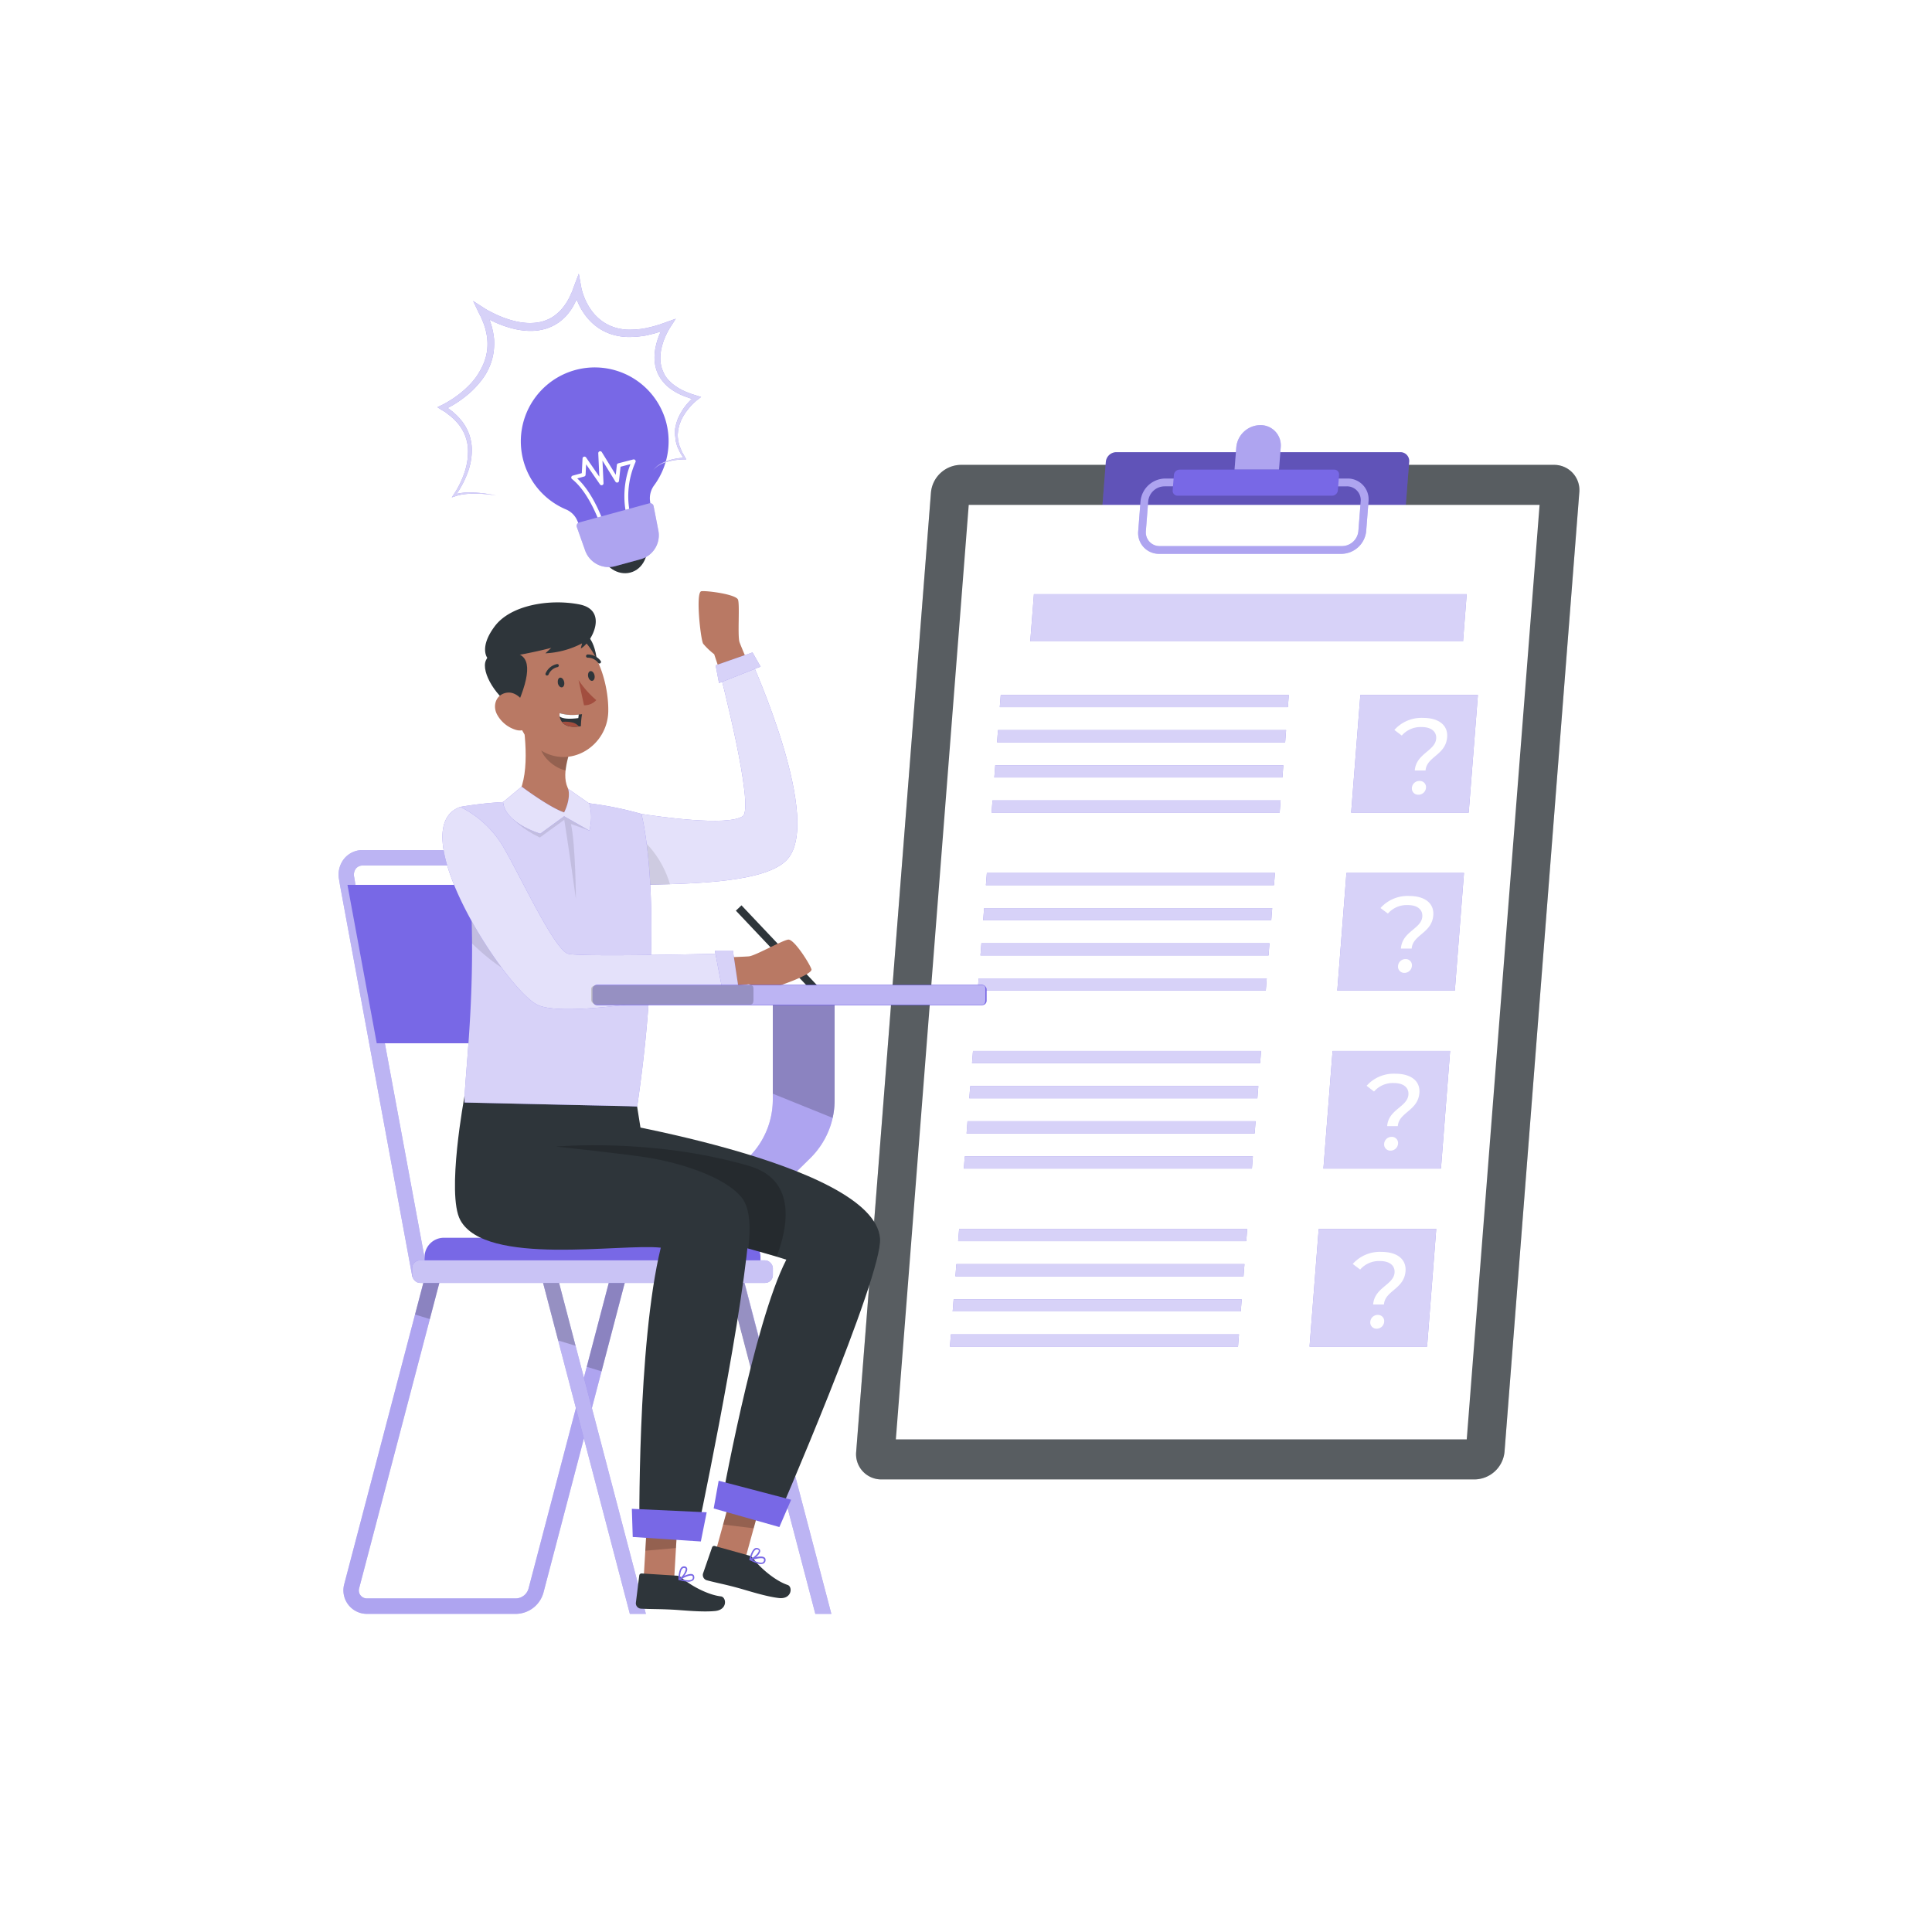 <svg class="animated" id="freepik_stories-exams" xmlns="http://www.w3.org/2000/svg" viewBox="0 0 500 500" version="1.1" xmlns:xlink="http://www.w3.org/1999/xlink" xmlns:svgjs="http://svgjs.com/svgjs"><style>svg#freepik_stories-exams:not(.animated) .animable {opacity: 0;}svg#freepik_stories-exams.animated #freepik--background-complete--inject-31 {animation: 1s 1 forwards cubic-bezier(.36,-0.01,.5,1.38) slideUp;animation-delay: 0s;}svg#freepik_stories-exams.animated #freepik--Shadow--inject-31 {animation: 1s 1 forwards cubic-bezier(.36,-0.01,.5,1.38) slideUp;animation-delay: 0s;}svg#freepik_stories-exams.animated #freepik--exams-sheet--inject-31 {animation: 1s 1 forwards cubic-bezier(.36,-0.01,.5,1.38) lightSpeedLeft,1.5s Infinite  linear floating;animation-delay: 0s,1s;}svg#freepik_stories-exams.animated #freepik--Chair--inject-31 {animation: 1s 1 forwards cubic-bezier(.36,-0.01,.5,1.38) zoomIn,1.5s Infinite  linear floating;animation-delay: 0s,1s;}svg#freepik_stories-exams.animated #freepik--Character--inject-31 {animation: 1s 1 forwards cubic-bezier(.36,-0.01,.5,1.38) lightSpeedLeft,1.5s Infinite  linear floating;animation-delay: 0s,1s;}svg#freepik_stories-exams.animated #freepik--Lightbulb--inject-31 {animation: 1s 1 forwards cubic-bezier(.36,-0.01,.5,1.38) zoomOut,1.5s Infinite  linear floating;animation-delay: 0s,1s;}            @keyframes slideUp {                0% {                    opacity: 0;                    transform: translateY(30px);                }                100% {                    opacity: 1;                    transform: inherit;                }            }                    @keyframes lightSpeedLeft {              from {                transform: translate3d(-50%, 0, 0) skewX(20deg);                opacity: 0;              }              60% {                transform: skewX(-10deg);                opacity: 1;              }              80% {                transform: skewX(2deg);              }              to {                opacity: 1;                transform: translate3d(0, 0, 0);              }            }                    @keyframes floating {                0% {                    opacity: 1;                    transform: translateY(0px);                }                50% {                    transform: translateY(-10px);                }                100% {                    opacity: 1;                    transform: translateY(0px);                }            }                    @keyframes zoomIn {                0% {                    opacity: 0;                    transform: scale(0.5);                }                100% {                    opacity: 1;                    transform: scale(1);                }            }                    @keyframes zoomOut {                0% {                    opacity: 0;                    transform: scale(1.5);                }                100% {                    opacity: 1;                    transform: scale(1);                }            }        .animator-hidden { display: none; }</style><g id="freepik--background-complete--inject-31" class="animable animator-hidden" style="transform-origin: 250px 228.23px;"><rect y="382.4" width="500" height="0.25" style="fill: rgb(235, 235, 235); transform-origin: 250px 382.525px;" id="elojqwo96ksb" class="animable"></rect><rect x="416.78" y="398.49" width="33.12" height="0.25" style="fill: rgb(235, 235, 235); transform-origin: 433.34px 398.615px;" id="els0nkxaptozl" class="animable"></rect><rect x="322.53" y="401.21" width="8.69" height="0.25" style="fill: rgb(235, 235, 235); transform-origin: 326.875px 401.335px;" id="el99x8qiyg55h" class="animable"></rect><rect x="396.59" y="389.21" width="19.19" height="0.25" style="fill: rgb(235, 235, 235); transform-origin: 406.185px 389.335px;" id="el2aur87qfz95" class="animable"></rect><rect x="52.46" y="390.89" width="43.19" height="0.25" style="fill: rgb(235, 235, 235); transform-origin: 74.055px 391.015px;" id="elcja8ntxu4ew" class="animable"></rect><rect x="104.56" y="390.89" width="6.33" height="0.25" style="fill: rgb(235, 235, 235); transform-origin: 107.725px 391.015px;" id="el3j5dpy5yzed" class="animable"></rect><rect x="131.47" y="395.11" width="93.68" height="0.25" style="fill: rgb(235, 235, 235); transform-origin: 178.31px 395.235px;" id="eluhd6dcahtd" class="animable"></rect><path d="M237,337.8H43.91a5.71,5.71,0,0,1-5.7-5.71V60.66A5.71,5.71,0,0,1,43.91,55H237a5.71,5.71,0,0,1,5.71,5.71V332.09A5.71,5.71,0,0,1,237,337.8ZM43.91,55.2a5.46,5.46,0,0,0-5.45,5.46V332.09a5.46,5.46,0,0,0,5.45,5.46H237a5.47,5.47,0,0,0,5.46-5.46V60.66A5.47,5.47,0,0,0,237,55.2Z" style="fill: rgb(235, 235, 235); transform-origin: 140.46px 196.4px;" id="elsfr1ge6bjyq" class="animable"></path><path d="M453.31,337.8H260.21a5.72,5.72,0,0,1-5.71-5.71V60.66A5.72,5.72,0,0,1,260.21,55h193.1A5.71,5.71,0,0,1,459,60.66V332.09A5.71,5.71,0,0,1,453.31,337.8ZM260.21,55.2a5.47,5.47,0,0,0-5.46,5.46V332.09a5.47,5.47,0,0,0,5.46,5.46h193.1a5.47,5.47,0,0,0,5.46-5.46V60.66a5.47,5.47,0,0,0-5.46-5.46Z" style="fill: rgb(235, 235, 235); transform-origin: 356.75px 196.4px;" id="elajyuohvwprn" class="animable"></path><path d="M411.48,347.81s-7.68-15,1.1-29.86,11.32-18.32,5.72-21.36-8.16,11.86-8.16,11.86-4.72-10.25-.82-21,6.34-28.2,1-30.07-1,21.79-5.64,29.86c0,0-3.87-9-4.51-17.6s.36-22.37-3.84-25.9-6.9-1.08-2.77,17.93a179,179,0,0,1,4.1,34.46s-9.12-24.94-15.24-25.66-6.11,7.35-.87,14.35,15.34,19.56,17,26c0,0-10-18.76-19-13s7.84,17.09,15.35,21.18,12.71,29.78,12.71,29.78Z" style="fill: rgb(224, 224, 224); transform-origin: 399.121px 295.579px;" id="elx1iofr84tx" class="animable"></path><path d="M405.41,354s7.49-15.14-1.49-29.85-11.57-18.16-6-21.27,8.32,11.75,8.32,11.75,4.58-10.32.54-21-6.71-28.11-1.42-30.05,1.31,21.78,6,29.78c0,0,3.76-9,4.28-17.65s-.66-22.37,3.5-25.95,6.87-1.18,3,17.88a179.67,179.67,0,0,0-3.64,34.52s8.79-25.06,14.9-25.87,6.21,7.27,1.06,14.34-15.08,19.76-16.65,26.24c0,0,9.76-18.9,18.84-13.27s-7.61,17.19-15.06,21.39-12.32,29.94-12.32,29.94Z" style="fill: rgb(230, 230, 230); transform-origin: 417.14px 301.646px;" id="el5gjren4xt2m" class="animable"></path><polygon points="439.93 343.19 378.11 343.19 383.11 382.87 434.93 382.87 439.93 343.19" style="fill: rgb(240, 240, 240); transform-origin: 409.02px 363.03px;" id="eluq4oogea9h" class="animable"></polygon><rect x="217.04" y="92.06" width="112.62" height="124.62" style="fill: rgb(233, 233, 233); transform-origin: 273.35px 154.37px;" id="elswleayx5lpg" class="animable"></rect><rect x="222" y="97" width="103" height="115" style="fill: rgb(244, 244, 244); transform-origin: 273.5px 154.5px;" id="elwfcs57f0tn" class="animable"></rect><polygon points="251.11 97 222 206.02 222 147 235.32 97 251.11 97" style="fill: rgb(255, 255, 255); transform-origin: 236.555px 151.51px;" id="el1a908cl6yf8j" class="animable"></polygon><polygon points="264.12 97 233.42 212 227.63 212 258.33 97 264.12 97" style="fill: rgb(255, 255, 255); transform-origin: 245.875px 154.5px;" id="eldpps6uc2jwo" class="animable"></polygon><polygon points="325 128.36 325 187.39 318.48 212 302.69 212 325 128.36" style="fill: rgb(255, 255, 255); transform-origin: 313.845px 170.18px;" id="el8e6r6is5xsp" class="animable"></polygon><rect x="271.35" y="92.06" width="4" height="124.62" style="fill: rgb(233, 233, 233); transform-origin: 273.35px 154.37px;" id="elgpaj5tc15tp" class="animable"></rect><rect x="219" y="117.35" width="108.5" height="4" style="fill: rgb(233, 233, 233); transform-origin: 273.25px 119.35px;" id="el9vrx20g2gkk" class="animable"></rect><rect x="63.04" y="92.06" width="112.62" height="124.62" style="fill: rgb(233, 233, 233); transform-origin: 119.35px 154.37px;" id="eljw3ehfd4u" class="animable"></rect><rect x="68" y="97" width="103" height="115" style="fill: rgb(244, 244, 244); transform-origin: 119.5px 154.5px;" id="elwb36csokad" class="animable"></rect><polygon points="97.11 97 68 206.02 68 147 81.32 97 97.11 97" style="fill: rgb(255, 255, 255); transform-origin: 82.555px 151.51px;" id="elxpspy4w9ug8" class="animable"></polygon><polygon points="110.12 97 79.42 212 73.63 212 104.33 97 110.12 97" style="fill: rgb(255, 255, 255); transform-origin: 91.875px 154.5px;" id="elspx99qu6pr" class="animable"></polygon><polygon points="171 128.36 171 187.39 164.48 212 148.69 212 171 128.36" style="fill: rgb(255, 255, 255); transform-origin: 159.845px 170.18px;" id="elddv8gggb8th" class="animable"></polygon><rect x="117.35" y="92.06" width="4" height="124.62" style="fill: rgb(233, 233, 233); transform-origin: 119.35px 154.37px;" id="el9frjen04hst" class="animable"></rect><rect x="65" y="117.35" width="108.5" height="4" style="fill: rgb(233, 233, 233); transform-origin: 119.25px 119.35px;" id="elzhfemlx7p7" class="animable"></rect></g><g id="freepik--Shadow--inject-31" class="animable animator-hidden" style="transform-origin: 250px 416.24px;"><ellipse id="freepik--path--inject-31" cx="250" cy="416.24" rx="193.89" ry="11.32" style="fill: rgb(245, 245, 245); transform-origin: 250px 416.24px;" class="animable"></ellipse></g><g id="freepik--exams-sheet--inject-31" class="animable" style="transform-origin: 315.149px 246.445px;"><path d="M381.66,382.87H228.17a6.52,6.52,0,0,1-6.59-7.16l19.35-248.24a7.87,7.87,0,0,1,7.71-7.16H402.12a6.53,6.53,0,0,1,6.6,7.16L389.37,375.71A7.88,7.88,0,0,1,381.66,382.87Z" style="fill: rgb(46, 53, 58); transform-origin: 315.149px 251.59px;" id="elbdlkwruubo" class="animable"></path><g id="el7qbcji6ey0h"><path d="M381.66,382.87H228.17a6.52,6.52,0,0,1-6.59-7.16l19.35-248.24a7.87,7.87,0,0,1,7.71-7.16H402.12a6.53,6.53,0,0,1,6.6,7.16L389.37,375.71A7.88,7.88,0,0,1,381.66,382.87Z" style="fill: rgb(255, 255, 255); opacity: 0.2; transform-origin: 315.149px 251.59px;" class="animable"></path></g><path d="M360.87,136.54h-73.5a2.28,2.28,0,0,1-2.31-2.5l1.13-14.51a2.76,2.76,0,0,1,2.7-2.51h73.5a2.28,2.28,0,0,1,2.3,2.51L363.56,134A2.75,2.75,0,0,1,360.87,136.54Z" style="fill: rgb(120, 104, 230); transform-origin: 324.876px 126.78px;" id="elz0ofakraat" class="animable"></path><g id="elhcd3e35vfxa"><path d="M360.87,136.54h-73.5a2.28,2.28,0,0,1-2.31-2.5l1.13-14.51a2.76,2.76,0,0,1,2.7-2.51h73.5a2.28,2.28,0,0,1,2.3,2.51L363.56,134A2.75,2.75,0,0,1,360.87,136.54Z" style="opacity: 0.2; isolation: isolate; transform-origin: 324.876px 126.78px;" class="animable"></path></g><path d="M331,121.53h-11.5l.45-5.76a6.32,6.32,0,0,1,6.19-5.75h0a5.25,5.25,0,0,1,5.31,5.75Z" style="fill: rgb(120, 104, 230); transform-origin: 325.487px 115.775px;" id="el462fvstk4i7" class="animable"></path><g id="ele1rn3kisfb"><path d="M331,121.53h-11.5l.45-5.76a6.32,6.32,0,0,1,6.19-5.75h0a5.25,5.25,0,0,1,5.31,5.75Z" style="fill: rgb(255, 255, 255); opacity: 0.4; transform-origin: 325.487px 115.775px;" class="animable"></path></g><polygon points="379.59 372.5 231.85 372.5 250.71 130.67 398.44 130.67 379.59 372.5" style="fill: rgb(255, 255, 255); transform-origin: 315.145px 251.585px;" id="elp2qox78ardm" class="animable"></polygon><path d="M347.2,143.33H300a5.38,5.38,0,0,1-5.43-5.9l.6-7.68a6.49,6.49,0,0,1,6.35-5.9h47.21a5.39,5.39,0,0,1,5.44,5.9l-.6,7.68A6.51,6.51,0,0,1,347.2,143.33Zm-45.86-17.47a4.28,4.28,0,0,0-4.19,3.89l-.6,7.68a3.55,3.55,0,0,0,3.58,3.9h47.22a4.29,4.29,0,0,0,4.2-3.9l.6-7.68a3.56,3.56,0,0,0-3.59-3.89Z" style="fill: rgb(120, 104, 230); transform-origin: 324.37px 133.59px;" id="elc46ea1x6bfg" class="animable"></path><g id="ely7q99sfcpgg"><g style="opacity: 0.4; transform-origin: 324.37px 133.59px;" class="animable"><path d="M347.2,143.33H300a5.38,5.38,0,0,1-5.43-5.9l.6-7.68a6.49,6.49,0,0,1,6.35-5.9h47.21a5.39,5.39,0,0,1,5.44,5.9l-.6,7.68A6.51,6.51,0,0,1,347.2,143.33Zm-45.86-17.47a4.28,4.28,0,0,0-4.19,3.89l-.6,7.68a3.55,3.55,0,0,0,3.58,3.9h47.22a4.29,4.29,0,0,0,4.2-3.9l.6-7.68a3.56,3.56,0,0,0-3.59-3.89Z" style="fill: rgb(255, 255, 255); transform-origin: 324.37px 133.59px;" id="elfieqeg78lbh" class="animable"></path></g></g><path d="M344.76,128.28h-40a1.25,1.25,0,0,1-1.27-1.37l.31-4a1.52,1.52,0,0,1,1.49-1.37h40a1.24,1.24,0,0,1,1.26,1.37l-.31,4A1.51,1.51,0,0,1,344.76,128.28Z" style="fill: rgb(120, 104, 230); transform-origin: 325.021px 124.91px;" id="elgnhq2u9ccr6" class="animable"></path><polygon points="378.63 166 266.63 166 267.58 153.78 379.58 153.78 378.63 166" style="fill: rgb(120, 104, 230); transform-origin: 323.105px 159.89px;" id="elk5ig0qbjqz" class="animable"></polygon><polygon points="333.3 183.01 258.74 183.01 258.99 179.86 333.55 179.86 333.3 183.01" style="fill: rgb(120, 104, 230); transform-origin: 296.145px 181.435px;" id="el2t7jbnzi9ut" class="animable"></polygon><polygon points="332.6 192.11 258.04 192.11 258.28 188.95 332.84 188.95 332.6 192.11" style="fill: rgb(120, 104, 230); transform-origin: 295.44px 190.53px;" id="elhtsdaok1zxa" class="animable"></polygon><polygon points="331.89 201.21 257.33 201.21 257.57 198.05 332.13 198.05 331.89 201.21" style="fill: rgb(120, 104, 230); transform-origin: 294.73px 199.63px;" id="elzbbvgf72dth" class="animable"></polygon><polygon points="331.18 210.3 256.62 210.3 256.86 207.15 331.42 207.15 331.18 210.3" style="fill: rgb(120, 104, 230); transform-origin: 294.02px 208.725px;" id="elub5zuq6q4dm" class="animable"></polygon><polygon points="380.1 210.3 349.68 210.3 352.06 179.86 382.48 179.86 380.1 210.3" style="fill: rgb(120, 104, 230); transform-origin: 366.08px 195.08px;" id="elaj20r94cdv4" class="animable"></polygon><path d="M371.68,191.16c.14-1.78-1.24-3-3.74-3a6.44,6.44,0,0,0-5.16,2.2l-1.92-1.45a9.41,9.41,0,0,1,7.45-3.12c4,0,6.46,1.87,6.21,5-.36,4.65-5.31,5-5.59,8.61h-2.79C366.49,195,371.43,194.36,371.68,191.16Zm-6.28,12.73a1.92,1.92,0,0,1,2-1.78,1.59,1.59,0,0,1,1.64,1.78,1.93,1.93,0,0,1-1.92,1.78A1.61,1.61,0,0,1,365.4,203.89Z" style="fill: rgb(255, 255, 255); transform-origin: 367.699px 195.727px;" id="elzydewca5c9" class="animable"></path><polygon points="329.71 229.08 255.15 229.08 255.4 225.92 329.96 225.92 329.71 229.08" style="fill: rgb(120, 104, 230); transform-origin: 292.555px 227.5px;" id="el5kvlqrs72td" class="animable"></polygon><polygon points="329 238.17 254.44 238.17 254.69 235.02 329.25 235.02 329 238.17" style="fill: rgb(120, 104, 230); transform-origin: 291.845px 236.595px;" id="elcca2btkydz" class="animable"></polygon><polygon points="328.3 247.27 253.74 247.27 253.98 244.12 328.54 244.12 328.3 247.27" style="fill: rgb(120, 104, 230); transform-origin: 291.14px 245.695px;" id="el9bv9l5qy8o" class="animable"></polygon><polygon points="327.59 256.37 253.03 256.37 253.27 253.21 327.83 253.21 327.59 256.37" style="fill: rgb(120, 104, 230); transform-origin: 290.43px 254.79px;" id="elxao6izcnev9" class="animable"></polygon><polygon points="376.51 256.37 346.09 256.37 348.46 225.92 378.88 225.92 376.51 256.37" style="fill: rgb(120, 104, 230); transform-origin: 362.485px 241.145px;" id="elf2yc071n3ai" class="animable"></polygon><path d="M368.09,237.23c.14-1.79-1.24-3-3.74-3a6.44,6.44,0,0,0-5.16,2.2L357.27,235a9.38,9.38,0,0,1,7.45-3.12c4,0,6.46,1.87,6.21,5-.36,4.65-5.31,5-5.59,8.61h-2.79C362.89,241,367.84,240.43,368.09,237.23ZM361.81,250a1.92,1.92,0,0,1,1.95-1.79A1.59,1.59,0,0,1,365.4,250a1.94,1.94,0,0,1-1.92,1.78A1.61,1.61,0,0,1,361.81,250Z" style="fill: rgb(255, 255, 255); transform-origin: 364.109px 241.825px;" id="elo57yllafagk" class="animable"></path><polygon points="326.12 275.14 251.56 275.14 251.81 271.99 326.37 271.99 326.12 275.14" style="fill: rgb(120, 104, 230); transform-origin: 288.965px 273.565px;" id="ela45um1gg9t" class="animable"></polygon><polygon points="325.41 284.24 250.85 284.24 251.1 281.08 325.66 281.08 325.41 284.24" style="fill: rgb(120, 104, 230); transform-origin: 288.255px 282.66px;" id="el5681kbybocv" class="animable"></polygon><polygon points="324.7 293.34 250.15 293.34 250.39 290.18 324.95 290.18 324.7 293.34" style="fill: rgb(120, 104, 230); transform-origin: 287.55px 291.76px;" id="elj9bpk623w4" class="animable"></polygon><polygon points="324 302.43 249.44 302.43 249.68 299.28 324.24 299.28 324 302.43" style="fill: rgb(120, 104, 230); transform-origin: 286.84px 300.855px;" id="elpb9puewni6" class="animable"></polygon><polygon points="372.92 302.43 342.5 302.43 344.87 271.99 375.29 271.99 372.92 302.43" style="fill: rgb(120, 104, 230); transform-origin: 358.895px 287.21px;" id="el7aearjroisl" class="animable"></polygon><path d="M364.5,283.29c.14-1.78-1.24-3-3.75-3a6.43,6.43,0,0,0-5.15,2.2L353.68,281a9.38,9.38,0,0,1,7.45-3.12c4,0,6.45,1.86,6.21,4.95-.36,4.66-5.31,5-5.59,8.61H359C359.3,287.11,364.25,286.49,364.5,283.29ZM358.22,296a1.92,1.92,0,0,1,1.95-1.78,1.59,1.59,0,0,1,1.64,1.78,1.93,1.93,0,0,1-1.92,1.78A1.6,1.6,0,0,1,358.22,296Z" style="fill: rgb(255, 255, 255); transform-origin: 360.518px 287.826px;" id="eljqlxq620o7k" class="animable"></path><polygon points="322.53 321.21 247.97 321.21 248.22 318.05 322.78 318.05 322.53 321.21" style="fill: rgb(120, 104, 230); transform-origin: 285.375px 319.63px;" id="elker21kmm9g8" class="animable"></polygon><polygon points="321.82 330.31 247.26 330.31 247.51 327.15 322.07 327.15 321.82 330.31" style="fill: rgb(120, 104, 230); transform-origin: 284.665px 328.73px;" id="elrzdlhfc4xaq" class="animable"></polygon><polygon points="321.11 339.4 246.55 339.4 246.8 336.25 321.36 336.25 321.11 339.4" style="fill: rgb(120, 104, 230); transform-origin: 283.955px 337.825px;" id="el4nkmn079th" class="animable"></polygon><polygon points="320.4 348.5 245.84 348.5 246.09 345.34 320.65 345.34 320.4 348.5" style="fill: rgb(120, 104, 230); transform-origin: 283.245px 346.92px;" id="elezlt2fkqzwh" class="animable"></polygon><polygon points="369.33 348.5 338.91 348.5 341.28 318.05 371.7 318.05 369.33 348.5" style="fill: rgb(120, 104, 230); transform-origin: 355.305px 333.275px;" id="el2rynscf7ogr" class="animable"></polygon><path d="M360.91,329.36c.14-1.79-1.24-3-3.75-3a6.42,6.42,0,0,0-5.15,2.2l-1.92-1.45a9.38,9.38,0,0,1,7.45-3.12c4,0,6.45,1.87,6.21,5-.36,4.65-5.31,5-5.59,8.61h-2.79C355.71,333.17,360.66,332.56,360.91,329.36Zm-6.28,12.73a1.92,1.92,0,0,1,1.95-1.79,1.59,1.59,0,0,1,1.64,1.79,1.94,1.94,0,0,1-1.92,1.78A1.61,1.61,0,0,1,354.63,342.09Z" style="fill: rgb(255, 255, 255); transform-origin: 356.928px 333.925px;" id="elpfdf6qtyrf" class="animable"></path><g id="eldxa032tfqsu"><polygon points="378.63 166 266.63 166 267.58 153.78 379.58 153.78 378.63 166" style="fill: rgb(255, 255, 255); opacity: 0.7; transform-origin: 323.105px 159.89px;" class="animable"></polygon></g><g id="els1yahm60lvk"><polygon points="333.3 183.01 258.74 183.01 258.99 179.86 333.55 179.86 333.3 183.01" style="fill: rgb(255, 255, 255); opacity: 0.7; transform-origin: 296.145px 181.435px;" class="animable"></polygon></g><g id="eld3a2h76ocr"><polygon points="332.6 192.11 258.04 192.11 258.28 188.95 332.84 188.95 332.6 192.11" style="fill: rgb(255, 255, 255); opacity: 0.7; transform-origin: 295.44px 190.53px;" class="animable"></polygon></g><g id="elr1tg4lquutb"><polygon points="331.89 201.21 257.33 201.21 257.57 198.05 332.13 198.05 331.89 201.21" style="fill: rgb(255, 255, 255); opacity: 0.7; transform-origin: 294.73px 199.63px;" class="animable"></polygon></g><g id="eli7iesv09cik"><polygon points="331.18 210.3 256.62 210.3 256.86 207.15 331.42 207.15 331.18 210.3" style="fill: rgb(255, 255, 255); opacity: 0.7; transform-origin: 294.02px 208.725px;" class="animable"></polygon></g><g id="eldrrki0s39cr"><polygon points="380.1 210.3 349.68 210.3 352.06 179.86 382.48 179.86 380.1 210.3" style="fill: rgb(255, 255, 255); opacity: 0.7; transform-origin: 366.08px 195.08px;" class="animable"></polygon></g><g id="el1xkg2ovjno8"><polygon points="329.71 229.08 255.15 229.08 255.4 225.92 329.96 225.92 329.71 229.08" style="fill: rgb(255, 255, 255); opacity: 0.7; transform-origin: 292.555px 227.5px;" class="animable"></polygon></g><g id="el3ts4hpomy16"><polygon points="329 238.17 254.44 238.17 254.69 235.02 329.25 235.02 329 238.17" style="fill: rgb(255, 255, 255); opacity: 0.7; transform-origin: 291.845px 236.595px;" class="animable"></polygon></g><g id="elgbffjde3hpv"><polygon points="328.3 247.27 253.74 247.27 253.98 244.12 328.54 244.12 328.3 247.27" style="fill: rgb(255, 255, 255); opacity: 0.7; transform-origin: 291.14px 245.695px;" class="animable"></polygon></g><g id="elzyyvelu0m7m"><polygon points="327.59 256.37 253.03 256.37 253.27 253.21 327.83 253.21 327.59 256.37" style="fill: rgb(255, 255, 255); opacity: 0.7; transform-origin: 290.43px 254.79px;" class="animable"></polygon></g><g id="elbq7tjavn2b6"><polygon points="376.51 256.37 346.09 256.37 348.46 225.92 378.88 225.92 376.51 256.37" style="fill: rgb(255, 255, 255); opacity: 0.7; transform-origin: 362.485px 241.145px;" class="animable"></polygon></g><g id="el4wa8e2rlvz7"><polygon points="326.12 275.14 251.56 275.14 251.81 271.99 326.37 271.99 326.12 275.14" style="fill: rgb(255, 255, 255); opacity: 0.7; transform-origin: 288.965px 273.565px;" class="animable"></polygon></g><g id="eloyr4omacaw"><polygon points="325.41 284.24 250.85 284.24 251.1 281.08 325.66 281.08 325.41 284.24" style="fill: rgb(255, 255, 255); opacity: 0.7; transform-origin: 288.255px 282.66px;" class="animable"></polygon></g><g id="elvpcrn124nso"><polygon points="324.7 293.34 250.15 293.34 250.39 290.18 324.95 290.18 324.7 293.34" style="fill: rgb(255, 255, 255); opacity: 0.7; transform-origin: 287.55px 291.76px;" class="animable"></polygon></g><g id="elht4i6qfcl04"><polygon points="324 302.43 249.44 302.43 249.68 299.28 324.24 299.28 324 302.43" style="fill: rgb(255, 255, 255); opacity: 0.7; transform-origin: 286.84px 300.855px;" class="animable"></polygon></g><g id="elabju2od88ke"><polygon points="372.92 302.43 342.5 302.43 344.87 271.99 375.29 271.99 372.92 302.43" style="fill: rgb(255, 255, 255); opacity: 0.7; transform-origin: 358.895px 287.21px;" class="animable"></polygon></g><g id="eld95vd5duyu6"><polygon points="322.53 321.21 247.97 321.21 248.22 318.05 322.78 318.05 322.53 321.21" style="fill: rgb(255, 255, 255); opacity: 0.7; transform-origin: 285.375px 319.63px;" class="animable"></polygon></g><g id="el8fnpi1tginn"><polygon points="321.82 330.31 247.26 330.31 247.51 327.15 322.07 327.15 321.82 330.31" style="fill: rgb(255, 255, 255); opacity: 0.7; transform-origin: 284.665px 328.73px;" class="animable"></polygon></g><g id="elcr85pp5z96s"><polygon points="321.11 339.4 246.55 339.4 246.8 336.25 321.36 336.25 321.11 339.4" style="fill: rgb(255, 255, 255); opacity: 0.7; transform-origin: 283.955px 337.825px;" class="animable"></polygon></g><g id="elllhzhk0h1eq"><polygon points="320.4 348.5 245.84 348.5 246.09 345.34 320.65 345.34 320.4 348.5" style="fill: rgb(255, 255, 255); opacity: 0.7; transform-origin: 283.245px 346.92px;" class="animable"></polygon></g><g id="el7hwqiym3ewk"><polygon points="369.33 348.5 338.91 348.5 341.28 318.05 371.7 318.05 369.33 348.5" style="fill: rgb(255, 255, 255); opacity: 0.7; transform-origin: 355.305px 333.275px;" class="animable"></polygon></g></g><g id="freepik--Chair--inject-31" class="animable" style="transform-origin: 151.814px 318.835px;"><path d="M200,257v27.54a21,21,0,0,1-5.85,14.57L168.45,326H183l26.7-26.28a21.08,21.08,0,0,0,6.3-15V257Z" style="fill: rgb(120, 104, 230); transform-origin: 192.225px 291.5px;" id="elge6h92d9bjv" class="animable"></path><g id="elwjuj1xqplhc"><path d="M216,257v27.69a20.24,20.24,0,0,1-.52,4.61,20.91,20.91,0,0,1-5.78,10.42L183,326H168.45l25.7-26.89A21,21,0,0,0,200,284.54V257Z" style="fill: rgb(255, 255, 255); opacity: 0.4; transform-origin: 192.225px 291.5px;" class="animable"></path></g><g id="el2dmv2sl1pt2"><path d="M216,257v27.69a20.24,20.24,0,0,1-.52,4.61L200,283.05V257Z" style="opacity: 0.2; isolation: isolate; transform-origin: 208px 273.15px;" class="animable"></path></g><path d="M158.34,329,136.8,411.06a3.48,3.48,0,0,1-3.37,2.61H94.94a2.08,2.08,0,0,1-1.64-.81,2.05,2.05,0,0,1-.36-1.79L114.49,329h-4.14L89.07,410.05a6.09,6.09,0,0,0,5.87,7.62h38.49a7.49,7.49,0,0,0,7.24-5.59L162.47,329Z" style="fill: rgb(120, 104, 230); transform-origin: 125.672px 373.335px;" id="el8yx4kta7m4" class="animable"></path><g id="elzbj6suupmok"><g style="opacity: 0.4; isolation: isolate; transform-origin: 125.672px 373.335px;" class="animable"><path d="M158.34,329,136.8,411.06a3.48,3.48,0,0,1-3.37,2.61H94.94a2.08,2.08,0,0,1-1.64-.81,2.05,2.05,0,0,1-.36-1.79L114.49,329h-4.14L89.07,410.05a6.09,6.09,0,0,0,5.87,7.62h38.49a7.49,7.49,0,0,0,7.24-5.59L162.47,329Z" style="fill: rgb(255, 255, 255); transform-origin: 125.672px 373.335px;" id="elb4ucmsa9euu" class="animable"></path></g></g><polygon points="167.15 417.67 143.6 327.87 139.73 328.88 163.01 417.67 167.15 417.67" style="fill: rgb(120, 104, 230); transform-origin: 153.44px 372.77px;" id="elb6dkynrbl75" class="animable"></polygon><polygon points="215.15 417.67 191.6 327.87 187.73 328.88 211.01 417.67 215.15 417.67" style="fill: rgb(120, 104, 230); transform-origin: 201.44px 372.77px;" id="eloxqz04yzbo" class="animable"></polygon><g id="el44hqu0x9ozr"><g style="opacity: 0.5; transform-origin: 153.44px 372.77px;" class="animable"><polygon points="167.15 417.67 143.6 327.87 139.73 328.88 163.01 417.67 167.15 417.67" style="fill: rgb(255, 255, 255); transform-origin: 153.44px 372.77px;" id="elvt5s6aokqrn" class="animable"></polygon></g></g><g id="el3ue72mwzcxg"><g style="opacity: 0.5; transform-origin: 201.44px 372.77px;" class="animable"><polygon points="215.15 417.67 191.6 327.87 187.73 328.88 211.01 417.67 215.15 417.67" style="fill: rgb(255, 255, 255); transform-origin: 201.44px 372.77px;" id="el3oekx1ebtha" class="animable"></polygon></g></g><g id="elroy8fbybrx"><polygon points="110.35 329 114.49 329 111.24 341.37 107.41 340.2 110.35 329" style="opacity: 0.2; isolation: isolate; transform-origin: 110.95px 335.185px;" class="animable"></polygon></g><g id="elm9q9ymjdbs"><polygon points="143.6 327.87 148.95 348.28 144.46 346.92 139.73 328.88 143.6 327.87" style="opacity: 0.2; isolation: isolate; transform-origin: 144.34px 338.075px;" class="animable"></polygon></g><g id="elarram4clbrp"><polygon points="158.34 329 162.47 329 155.69 354.9 151.85 353.73 158.34 329" style="opacity: 0.2; isolation: isolate; transform-origin: 157.16px 341.95px;" class="animable"></polygon></g><g id="eloj3or4bcz7"><polygon points="201.05 364.15 196.54 362.77 187.73 329.13 191.6 328.03 201.05 364.15" style="opacity: 0.2; isolation: isolate; transform-origin: 194.39px 346.09px;" class="animable"></polygon></g><path d="M106.7,330.37,88,229.14l-.25-1.53a6.58,6.58,0,0,1,1.35-5.41,6.13,6.13,0,0,1,4.81-2.2h40.48a8.66,8.66,0,0,1,8.06,6.92l.3,1.71,18.69,101-3.94.72-18.75-101.3-.24-1.42a4.62,4.62,0,0,0-4.12-3.63H93.87a2.18,2.18,0,0,0-1.74.76,2.63,2.63,0,0,0-.48,2.17l.28,1.68,18.71,101Z" style="fill: rgb(120, 104, 230); transform-origin: 124.534px 275.185px;" id="elxhgsoal8mdd" class="animable"></path><g id="elh6dycyxty7k"><g style="opacity: 0.5; isolation: isolate; transform-origin: 124.534px 275.185px;" class="animable"><path d="M106.7,330.37,88,229.14l-.25-1.53a6.58,6.58,0,0,1,1.35-5.41,6.13,6.13,0,0,1,4.81-2.2h40.48a8.66,8.66,0,0,1,8.06,6.92l.3,1.71,18.69,101-3.94.72-18.75-101.3-.24-1.42a4.62,4.62,0,0,0-4.12-3.63H93.87a2.18,2.18,0,0,0-1.74.76,2.63,2.63,0,0,0-.48,2.17l.28,1.68,18.71,101Z" style="fill: rgb(255, 255, 255); transform-origin: 124.534px 275.185px;" id="elxaof8iwp95q" class="animable"></path></g></g><path d="M114.88,320.33h76.93a5,5,0,0,1,5,5V332a0,0,0,0,1,0,0H109.88a0,0,0,0,1,0,0v-6.69A5,5,0,0,1,114.88,320.33Z" style="fill: rgb(120, 104, 230); transform-origin: 153.345px 326.165px;" id="eltils3fn7sko" class="animable"></path><rect x="106.67" y="326.18" width="93.35" height="5.84" rx="2.01" style="fill: rgb(120, 104, 230); transform-origin: 153.345px 329.1px;" id="elppes7i0zekd" class="animable"></rect><g id="el2zrs0srlzc5"><rect x="106.67" y="326.18" width="93.35" height="5.84" rx="2.01" style="fill: rgb(255, 255, 255); opacity: 0.6; isolation: isolate; transform-origin: 153.345px 329.1px;" class="animable"></rect></g><polygon points="148.33 270 97.5 270 89.92 229 140.74 229 148.26 269.62 148.33 270" style="fill: rgb(120, 104, 230); transform-origin: 119.125px 249.5px;" id="el4ub5p145aki" class="animable"></polygon></g><g id="freepik--Character--inject-31" class="animable" style="transform-origin: 184.919px 285.013px;"><g id="freepik--group--inject-31" class="animable" style="transform-origin: 171.131px 285.013px;"><path d="M198.33,182.63s-6.39-14.84-6.94-16.43.1-9.62-.39-11-7.91-2.37-9.48-2.19-.19,12.6.46,13.58a18,18,0,0,0,2.85,2.72l5.65,17Z" style="fill: rgb(185, 121, 100); transform-origin: 189.563px 169.649px;" id="elo5tf5qby4xh" class="animable"></path><path d="M166,210.64c4.36.69,22.21,3.27,26.2.61,3.22-2.15-5.85-37-5.85-37l8.07-3.29s19.17,42.22,8.93,51.86c-5.2,4.9-19.82,6.14-40.85,6.14Z" style="fill: rgb(120, 104, 230); transform-origin: 184.43px 199.96px;" id="elgan4wol6id" class="animable"></path><g id="el7p2rzxakjpm"><path d="M166,210.64c4.36.69,22.21,3.27,26.2.61,3.22-2.15-5.85-37-5.85-37l8.07-3.29s19.17,42.22,8.93,51.86c-5.2,4.9-19.82,6.14-40.85,6.14Z" style="fill: rgb(255, 255, 255); opacity: 0.8; transform-origin: 184.43px 199.96px;" class="animable"></path></g><g id="elfl52vbekodb"><path d="M173.39,228.86c-3.1.09-6.41.13-9.89.13l3-11.49A25.76,25.76,0,0,1,173.39,228.86Z" style="opacity: 0.1; isolation: isolate; transform-origin: 168.445px 223.245px;" class="animable"></path></g><line x1="191.17" y1="234.99" x2="212.33" y2="257.37" style="fill: none; stroke: rgb(46, 53, 58); stroke-miterlimit: 10; stroke-width: 2px; transform-origin: 201.75px 246.18px;" id="el7ohpfxp3knd" class="animable"></line><path d="M176,248.17s16.15-.5,17.83-.67,8.67-4.17,10.17-4.33,5.5,6.16,6,7.66-11.33,5.5-12.5,5.34a18.38,18.38,0,0,1-3.67-1.44L176,256.83Z" style="fill: rgb(185, 121, 100); transform-origin: 193.008px 249.998px;" id="eld719rz08y1q" class="animable"></path><polygon points="166.5 409.83 174.47 408.74 175.57 389.8 167.62 390.9 166.5 409.83" style="fill: rgb(185, 121, 100); transform-origin: 171.035px 399.815px;" id="el5kp07ykblu9" class="animable"></polygon><path d="M175.07,407.78l-9-.57a.59.59,0,0,0-.63.51h0l-.88,7.1a1.41,1.41,0,0,0,1.31,1.5c3.14.15,4.65.06,8.61.28,2.44.14,7.23.66,10.58.33s2.94-3.63,1.5-3.79c-3.44-.39-8-2.91-10.14-4.83A2.24,2.24,0,0,0,175.07,407.78Z" style="fill: rgb(46, 53, 58); transform-origin: 176.093px 412.123px;" id="el82ule8zmhm5" class="animable"></path><path d="M177.83,409.32a10.21,10.21,0,0,1-2.12-.42.19.19,0,0,1-.14-.15.22.22,0,0,1,.09-.19c.27-.16,2.64-1.57,3.6-1.13a.7.7,0,0,1,.39.56,1,1,0,0,1-.29,1A2.16,2.16,0,0,1,177.83,409.32Zm1.27-1.51c-.51-.24-1.89.35-2.86.88,1.42.37,2.47.39,2.88.05a.7.7,0,0,0,.17-.66.32.32,0,0,0-.19-.27Z" style="fill: rgb(120, 104, 230); transform-origin: 177.627px 408.346px;" id="el5dpke9215cu" class="animable"></path><path d="M175.75,408.9a.12.12,0,0,1-.08,0,.25.25,0,0,1-.1-.15c0-.07,0-2.42.82-3.15a1,1,0,0,1,.82-.21.71.71,0,0,1,.64.6c.13.89-1.17,2.49-2,2.91A.12.12,0,0,1,175.75,408.9Zm1.3-3.12a.53.53,0,0,0-.41.15c-.52.43-.65,1.75-.68,2.5a3.93,3.93,0,0,0,1.52-2.34c0-.11-.07-.25-.34-.3Z" style="fill: rgb(120, 104, 230); transform-origin: 176.715px 407.142px;" id="el5uti7bwyz0y" class="animable"></path><g id="el77ma25zzhvw"><polygon points="167.62 390.9 175.57 389.81 174.94 400.63 167 401.33 167.62 390.9" style="opacity: 0.2; isolation: isolate; transform-origin: 171.285px 395.57px;" class="animable"></polygon></g><path d="M166.82,298.51l-1.94-12.18-44.66-2.67s-4.75,25.34-1.1,32.09c6.51,12.05,41.62,6,51.89,7.15-6.14,25.11-5.54,74.18-5.54,74.18l14.67,1.12s11.29-52.87,13.57-78C195.25,303.25,181.2,303.67,166.82,298.51Z" style="fill: rgb(46, 53, 58); transform-origin: 155.783px 340.93px;" id="elo1bckd7va1k" class="animable"></path><polygon points="163.75 397.77 181.38 398.93 182.89 391.38 163.52 390.48 163.75 397.77" style="fill: rgb(120, 104, 230); transform-origin: 173.205px 394.705px;" id="el8ic9ps2y1k5" class="animable"></polygon><polygon points="184.88 402.76 192.9 403.35 197.92 385.06 189.91 384.48 184.88 402.76" style="fill: rgb(185, 121, 100); transform-origin: 191.4px 393.915px;" id="el4zicc3014nw" class="animable"></polygon><path d="M193.69,402.53,185,400.11a.57.57,0,0,0-.72.36h0l-2.34,6.76a1.42,1.42,0,0,0,1,1.75c3,.79,4.53,1,8.36,2.06,2.35.65,6.93,2.15,10.28,2.53s3.63-2.94,2.25-3.39c-3.28-1.1-7.2-4.52-8.91-6.84A2.23,2.23,0,0,0,193.69,402.53Z" style="fill: rgb(46, 53, 58); transform-origin: 193.249px 406.841px;" id="elp0s6mw7182" class="animable"></path><path d="M196.07,404.62a9.5,9.5,0,0,1-2-.86.16.16,0,0,1-.1-.17.2.2,0,0,1,.12-.17c.29-.1,2.91-1,3.75-.35a.7.7,0,0,1,.28.63,1,1,0,0,1-.51.94A2.13,2.13,0,0,1,196.07,404.62Zm1.55-1.22c-.45-.34-1.92,0-3,.27,1.31.66,2.34.9,2.8.65a.69.69,0,0,0,.31-.61.31.31,0,0,0-.13-.31Z" style="fill: rgb(120, 104, 230); transform-origin: 196.046px 403.805px;" id="elqmjqrw5lg" class="animable"></path><path d="M194.12,403.78H194a.19.19,0,0,1-.06-.17c0-.07.47-2.37,1.45-2.91a1,1,0,0,1,.84,0,.73.73,0,0,1,.51.73c-.07.89-1.67,2.19-2.57,2.43A.14.14,0,0,1,194.12,403.78ZM196,401a.54.54,0,0,0-.43.06c-.6.32-1,1.58-1.19,2.31.82-.38,1.9-1.39,2-2,0-.11,0-.25-.27-.35Z" style="fill: rgb(120, 104, 230); transform-origin: 195.339px 402.234px;" id="elzacvwsbs5bd" class="animable"></path><g id="elr9zaoyxqrcb"><polygon points="189.91 384.48 197.92 385.07 195.05 395.52 187.13 394.55 189.91 384.48" style="opacity: 0.2; isolation: isolate; transform-origin: 192.525px 390px;" class="animable"></polygon></g><path d="M200.64,394.23l-14.12-4.15S195,342.5,203.5,326c-.64-.21-1.49-.48-2.54-.79-1.89-.57-4.4-1.28-7.35-2.1-20.52-5.69-62.11-16.36-62.11-16.36l19-17.73s75.68,11.54,77.25,31.48C228.5,330.09,200.64,394.23,200.64,394.23Z" style="fill: rgb(46, 53, 58); transform-origin: 179.632px 341.625px;" id="el2ogz8voerrs" class="animable"></path><polygon points="184.7 390.39 201.7 395.2 204.75 388.13 185.99 383.21 184.7 390.39" style="fill: rgb(120, 104, 230); transform-origin: 194.725px 389.205px;" id="elf3wse7nuvm4" class="animable"></polygon><g id="elv4cgrr8wt8"><path d="M201,325.21c-1.89-.57-4.4-1.28-7.35-2.1.59-4.84.6-10.39-1.73-13.22-4.63-5.64-16.54-8.95-23.32-10.15-5.67-1-24.72-3-24.72-3s24.72-2.37,50,5C206.32,305.4,203.89,317.61,201,325.21Z" style="opacity: 0.2; isolation: isolate; transform-origin: 173.605px 310.793px;" class="animable"></path></g><path d="M166,210.64s6.48,24-1.09,75.69c-14.11-.3-37.82-.85-44.69-1-.17-7.2,5.14-42.48-1.07-76.51a94.38,94.38,0,0,1,13.53-1.34,174,174,0,0,1,19.91.43A88.8,88.8,0,0,1,166,210.64Z" style="fill: rgb(120, 104, 230); transform-origin: 143.866px 246.85px;" id="elcdu19w31gfs" class="animable"></path><g id="elh6xrinva9m"><path d="M166,210.64s6.48,24-1.09,75.69c-14.11-.3-37.82-.85-44.69-1-.17-7.2,5.14-42.48-1.07-76.51a94.38,94.38,0,0,1,13.53-1.34,174,174,0,0,1,19.91.43A88.8,88.8,0,0,1,166,210.64Z" style="fill: rgb(255, 255, 255); opacity: 0.7; transform-origin: 143.866px 246.85px;" class="animable"></path></g><g id="elokni8d92bm"><path d="M134.83,252.67c-4-.88-8.77-4.73-12.7-8.53,0-6.76-.33-13.95-1.06-21.28C126.63,231.09,141.69,254.18,134.83,252.67Z" style="opacity: 0.1; isolation: isolate; transform-origin: 128.829px 237.8px;" class="animable"></path></g><path d="M119.12,208.82C103.83,214.33,130.67,255.73,139,260s50.67-4.67,50.67-4.67L188,246.77s-37.46.95-40.91.08S135.44,228.33,130.72,220A26.71,26.71,0,0,0,119.12,208.82Z" style="fill: rgb(120, 104, 230); transform-origin: 152.084px 234.988px;" id="eljk5wkkm5i4m" class="animable"></path><g id="elxpjwn4xkh9"><path d="M119.12,208.82C103.83,214.33,130.67,255.73,139,260s50.67-4.67,50.67-4.67L188,246.77s-37.46.95-40.91.08S135.44,228.33,130.72,220A26.71,26.71,0,0,0,119.12,208.82Z" style="fill: rgb(255, 255, 255); opacity: 0.8; transform-origin: 152.084px 234.988px;" class="animable"></path></g><polygon points="185 246 187.17 257.37 191.17 256 189.67 246 185 246" style="fill: rgb(120, 104, 230); transform-origin: 188.085px 251.685px;" id="elgnt1rpalpg7" class="animable"></polygon><g id="el1hsqr4zsgbg"><polygon points="185 246 187.17 257.37 191.17 256 189.67 246 185 246" style="fill: rgb(255, 255, 255); opacity: 0.7; transform-origin: 188.085px 251.685px;" class="animable"></polygon></g><polygon points="186.08 176.78 196.84 172.52 194.75 168.85 185.2 172.19 186.08 176.78" style="fill: rgb(120, 104, 230); transform-origin: 191.02px 172.815px;" id="elb4ws9gzr6jj" class="animable"></polygon><g id="el2rr22ruwyrz"><polygon points="186.08 176.78 196.84 172.52 194.75 168.85 185.2 172.19 186.08 176.78" style="fill: rgb(255, 255, 255); opacity: 0.7; transform-origin: 191.02px 172.815px;" class="animable"></polygon></g><g id="el2k8fvspurfv"><path d="M130.24,207.58s.29,4.67,9.46,9.17l6.34-4.59s1.81,11.72,3,20.47c0,0-.08-14-1.28-19.38l4.85,1.72s-4.13-7.09-11.16-8.72S130.24,207.58,130.24,207.58Z" style="opacity: 0.1; isolation: isolate; transform-origin: 141.425px 219.195px;" class="animable"></path></g><path d="M135.1,185.16c1.12,6.43,2.12,18.19-2.45,22.37L146,211.25l6.52-3.29c-7.11-1.86-6.81-7.16-5.46-12.11Z" style="fill: rgb(185, 121, 100); transform-origin: 142.585px 198.205px;" id="el7qncy9900y8" class="animable"></path><g id="elsn8g663rq"><path d="M140,189.52l7.1,6.33a21.27,21.27,0,0,0-.69,3.52c-2.72-.45-6.4-3.53-6.63-6.39A9.39,9.39,0,0,1,140,189.52Z" style="opacity: 0.2; isolation: isolate; transform-origin: 143.405px 194.445px;" class="animable"></path></g><path d="M144.57,167.29c-2.91,3.16-.4,6.77,8.89,11.16,2.21-4.87.86-13-2.14-14.42S147.11,164.55,144.57,167.29Z" style="fill: rgb(46, 53, 58); transform-origin: 148.989px 171.001px;" id="elpy38u7veqs" class="animable"></path><path d="M131.2,177.23c2.36,8.37,3.32,13.38,8.54,16.81,7.86,5.15,17.49-1,17.68-9.91.16-8-3.72-20.35-12.75-21.92a11.86,11.86,0,0,0-13.47,15Z" style="fill: rgb(185, 121, 100); transform-origin: 144.075px 178.971px;" id="elol7dwi666ia" class="animable"></path><path d="M144.37,176.81c.15.69.64,1.17,1.09,1.07s.69-.73.54-1.42-.63-1.17-1.08-1.08S144.27,176.12,144.37,176.81Z" style="fill: rgb(46, 53, 58); transform-origin: 145.195px 176.631px;" id="ely2s6lnkgy1a" class="animable"></path><path d="M152.22,175.12c.15.69.64,1.17,1.09,1.07s.7-.73.55-1.43-.64-1.17-1.09-1.07S152.07,174.43,152.22,175.12Z" style="fill: rgb(46, 53, 58); transform-origin: 153.04px 174.94px;" id="el6feur14eds" class="animable"></path><path d="M149.73,176a24.9,24.9,0,0,0,4.58,5.19,4.08,4.08,0,0,1-3.17,1.33Z" style="fill: rgb(162, 78, 63); transform-origin: 152.02px 179.261px;" id="elj9y6flt3bn" class="animable"></path><path d="M141.69,174.8a.39.39,0,0,1-.48-.55,4.1,4.1,0,0,1,2.94-2.39.41.41,0,0,1,.47.32v0a.43.43,0,0,1-.35.47h0a3.27,3.27,0,0,0-2.3,1.91A.4.4,0,0,1,141.69,174.8Z" style="fill: rgb(46, 53, 58); transform-origin: 142.893px 173.339px;" id="el3y9qwll3zxc" class="animable"></path><path d="M155.22,171.7a.4.4,0,0,1-.42-.15,3.32,3.32,0,0,0-2.68-1.34.42.42,0,0,1-.45-.38.43.43,0,0,1,.37-.45,4.14,4.14,0,0,1,3.41,1.66.41.41,0,0,1-.07.58h0A.35.35,0,0,1,155.22,171.7Z" style="fill: rgb(46, 53, 58); transform-origin: 153.604px 170.546px;" id="el4grmwnlm7lp" class="animable"></path><path d="M133,169c4.26.5,4.7,4.88.5,14.25-4.85-2.26-9.12-9.32-7.75-12.34S129.23,168.55,133,169Z" style="fill: rgb(46, 53, 58); transform-origin: 130.961px 175.929px;" id="elf6els0gf57n" class="animable"></path><path d="M128.63,184.89a8.25,8.25,0,0,0,4.89,4c2.78.81,4.2-1.67,3.46-4.31-.67-2.38-2.93-5.67-5.73-5.32S127.37,182.52,128.63,184.89Z" style="fill: rgb(185, 121, 100); transform-origin: 132.641px 184.14px;" id="elej665e1celp" class="animable"></path><path d="M126.08,170.19s-2.11-2.72,2-8.16,14.15-7.11,21.85-5.61,3.12,10,.37,11.41l.34-1.33a23,23,0,0,1-9.5,2.58l1.52-1.41S130.58,170.8,126.08,170.19Z" style="fill: rgb(46, 53, 58); transform-origin: 139.86px 163.082px;" id="ell0ajtcknj5i" class="animable"></path><path d="M150.63,184.82a20.79,20.79,0,0,0-.29,3.11l-.54.08c-2.48.33-3.73-.34-4.37-1.17a3.31,3.31,0,0,1-.59-1.41,3.08,3.08,0,0,1,0-.87,11.73,11.73,0,0,0,5,.36C150.3,184.88,150.63,184.82,150.63,184.82Z" style="fill: rgb(46, 53, 58); transform-origin: 147.72px 186.328px;" id="elmgpee5x0cuj" class="animable"></path><path d="M149.78,184.92l-.11.92c-2.32.3-4,.2-4.83-.41a3.08,3.08,0,0,1,0-.87A11.73,11.73,0,0,0,149.78,184.92Z" style="fill: rgb(255, 255, 255); transform-origin: 147.295px 185.282px;" id="el1qahnp3v7wg" class="animable"></path><path d="M149.8,188c-2.48.33-3.73-.34-4.37-1.17a8,8,0,0,1,2.81.18A3,3,0,0,1,149.8,188Z" style="fill: rgb(162, 78, 63); transform-origin: 147.615px 187.432px;" id="ellzudvfjmnfi" class="animable"></path><path d="M135,203.58s7.22,5.42,11,6.67c0,0,1.78-3.34,1.05-6.1l5.47,3.81a13.51,13.51,0,0,1,0,7L146,211.25l-6.16,4.5s-9.11-2.64-9.64-8.17Z" style="fill: rgb(120, 104, 230); transform-origin: 141.591px 209.665px;" id="elwvpbjqbgaao" class="animable"></path><g id="elkluwry9ide"><path d="M135,203.58s7.22,5.42,11,6.67c0,0,1.78-3.34,1.05-6.1l5.47,3.81a13.51,13.51,0,0,1,0,7L146,211.25l-6.16,4.5s-9.11-2.64-9.64-8.17Z" style="fill: rgb(255, 255, 255); opacity: 0.8; transform-origin: 141.591px 209.665px;" class="animable"></path></g></g><rect x="153.33" y="254.87" width="102.01" height="5.27" rx="1.17" style="fill: rgb(120, 104, 230); transform-origin: 204.335px 257.505px;" id="elivwa7zwpuh" class="animable"></rect><g id="elib0em2ym8kn"><path d="M255,255.9v2.93c0,.65-.18,1.17-.82,1.17H154.5c-.65,0-1.5-.52-1.5-1.17V255.9c0-.64.85-.9,1.5-.9h99.68C254.82,255,255,255.26,255,255.9Z" style="fill: rgb(255, 255, 255); opacity: 0.5; transform-origin: 204px 257.5px;" class="animable"></path></g><g id="elkssh1pdban"><path d="M195,255.9v2.93c0,.65-.22,1.17-.86,1.17H154.5c-.65,0-1.5-.52-1.5-1.17V255.9c0-.64.85-.9,1.5-.9h39.64C194.78,255,195,255.26,195,255.9Z" style="opacity: 0.2; isolation: isolate; transform-origin: 174px 257.5px;" class="animable"></path></g></g><g id="freepik--Lightbulb--inject-31" class="animable animator-active" style="transform-origin: 147.32px 109.596px;"><path d="M172.36,109.13a19.13,19.13,0,1,0-25.91,22.7,5.45,5.45,0,0,1,2.89,2.78l.65,1.47,18.41-5-.19-1.6a5.61,5.61,0,0,1,1.09-3.89A19.26,19.26,0,0,0,172.36,109.13Z" style="fill: rgb(120, 104, 230); transform-origin: 153.913px 115.584px;" id="el8rjnvohjxie" class="animable"></path><path d="M156,136.12s-2.77-8.69-7.66-12.54l2.71-.74.21-4.17,4.43,6.41-.36-7.8,4.37,7.11.44-4,3.87-1a22.2,22.2,0,0,0-1.07,15.11" style="fill: none; stroke: rgb(255, 255, 255); stroke-linecap: round; stroke-linejoin: round; transform-origin: 156.175px 126.7px;" id="eltuovlnt1v8" class="animable"></path><path d="M159.48,134.66c-3.26.89-5.08,4.64-4.06,8.37s4.48,6,7.74,5.14,5.07-4.63,4.06-8.36S162.74,133.78,159.48,134.66Z" style="fill: rgb(46, 53, 58); transform-origin: 161.318px 141.412px;" id="eltrfp6z022vm" class="animable"></path><path d="M165.76,144.74l-6.56,1.79a6.44,6.44,0,0,1-7.76-4.06l-2.15-6.07a.92.92,0,0,1,.63-1.2L168,130.27a.92.92,0,0,1,1.15.72l1.23,6.31A6.44,6.44,0,0,1,165.76,144.74Z" style="fill: rgb(120, 104, 230); transform-origin: 159.867px 138.496px;" id="elv2xtygdk8bj" class="animable"></path><g id="el72r3mklpby7"><path d="M165.76,144.74l-6.56,1.79a6.44,6.44,0,0,1-7.76-4.06l-2.15-6.07a.92.92,0,0,1,.63-1.2L168,130.27a.92.92,0,0,1,1.15.72l1.23,6.31A6.44,6.44,0,0,1,165.76,144.74Z" style="fill: rgb(255, 255, 255); opacity: 0.4; transform-origin: 159.867px 138.496px;" class="animable"></path></g><path d="M128.38,128.25a31,31,0,0,0-5.43-.51,22.15,22.15,0,0,0-2.71.15c-.45.07-.9.12-1.33.23-.22.06-.44.09-.65.17l-.63.2-.72.23.43-.63a24.12,24.12,0,0,0,2.87-5.8,17.83,17.83,0,0,0,.75-3.13,14.22,14.22,0,0,0,.14-1.59,14.06,14.06,0,0,0,0-1.59,11.71,11.71,0,0,0-.22-1.56l-.19-.76-.25-.75a9.55,9.55,0,0,0-.65-1.42,11.26,11.26,0,0,0-.83-1.32,13.16,13.16,0,0,0-1-1.2l-.55-.56-.6-.52c-.39-.36-.85-.64-1.26-1s-.9-.56-1.35-.85l-1-.66,1.11-.53c.53-.26,1.09-.57,1.62-.89s1.06-.65,1.58-1a26.18,26.18,0,0,0,2.93-2.32c.45-.42.89-.85,1.32-1.3s.82-.93,1.19-1.41.73-1,1-1.51a14.46,14.46,0,0,0,.87-1.59,13.42,13.42,0,0,0,.68-1.68l.26-.86.19-.89a11.83,11.83,0,0,0,.2-1.78,13.6,13.6,0,0,0-.32-3.59l-.2-.89-.28-.87c-.17-.59-.44-1.14-.66-1.71s-.54-1.1-.81-1.66l-1.43-3,2.74,1.76c.48.32,1,.63,1.57.92s1.1.57,1.66.82a27.14,27.14,0,0,0,3.44,1.33c.59.17,1.18.33,1.77.46a15.55,15.55,0,0,0,1.79.3,13.54,13.54,0,0,0,1.79.11,14.75,14.75,0,0,0,1.77-.12l.86-.15.85-.23a11.71,11.71,0,0,0,1.6-.66,5.48,5.48,0,0,0,.74-.43,5,5,0,0,0,.71-.5,13,13,0,0,0,1.3-1.16,13.28,13.28,0,0,0,1.11-1.37,12.49,12.49,0,0,0,.95-1.52c.31-.51.52-1.09.79-1.63s.43-1.14.65-1.71l1.25-3.28.62,3.42a12.2,12.2,0,0,0,.43,1.65,15.65,15.65,0,0,0,2.38,4.65,12.11,12.11,0,0,0,2.43,2.42,10.34,10.34,0,0,0,1.44.92,11,11,0,0,0,1.57.7,13.12,13.12,0,0,0,1.66.46,14.39,14.39,0,0,0,1.73.24,17,17,0,0,0,1.75,0c.59,0,1.18-.08,1.77-.13s1.18-.19,1.76-.28l1.75-.42,1.73-.52,1.71-.61,2.37-.85-1.36,2.11c-.25.37-.5.82-.73,1.25s-.44.87-.64,1.33a16.21,16.21,0,0,0-.93,2.78,12.16,12.16,0,0,0-.33,2.87,8.69,8.69,0,0,0,.49,2.78l.27.66L172,97a8.62,8.62,0,0,0,.83,1.15,9.73,9.73,0,0,0,1,1,11.27,11.27,0,0,0,1.17.89,13.15,13.15,0,0,0,1.26.76c.43.24.89.42,1.34.64l1.4.53,1.44.45,1,.32-.84.65a14.17,14.17,0,0,0-1.59,1.44,15.57,15.57,0,0,0-1.38,1.66c-.23.29-.41.6-.61.9a8.62,8.62,0,0,0-.52.94,6.23,6.23,0,0,0-.44,1,6.07,6.07,0,0,0-.33,1c-.07.35-.19.69-.23,1l-.1,1.07c0,.36,0,.72.06,1.08a4.8,4.8,0,0,0,.18,1.06,6.25,6.25,0,0,0,.28,1l.41,1a5.89,5.89,0,0,0,.51,1l.56,1,.21.35h-.39a17.17,17.17,0,0,0-4.38.58,9.59,9.59,0,0,0-2.06.81,4.57,4.57,0,0,0-.47.29,2.36,2.36,0,0,0-.45.33,3.62,3.62,0,0,0-.42.36l-.39.41.37-.43a3,3,0,0,1,.4-.39,3.13,3.13,0,0,1,.44-.36c.15-.1.3-.22.46-.31a10.27,10.27,0,0,1,2.05-.94,16.38,16.38,0,0,1,4.45-.79l-.17.35-.62-1a6,6,0,0,1-.58-1l-.47-1a5.85,5.85,0,0,1-.34-1.1,4.84,4.84,0,0,1-.24-1.13c0-.38-.09-.77-.1-1.15l0-1.17c0-.38.14-.76.2-1.14a7.17,7.17,0,0,1,.32-1.12,6.23,6.23,0,0,1,.43-1.08,8.28,8.28,0,0,1,.52-1,10.85,10.85,0,0,1,.6-1,15.58,15.58,0,0,1,1.43-1.81,15.24,15.24,0,0,1,1.69-1.61l.19,1-1.51-.43-1.49-.53c-.49-.21-1-.4-1.46-.65a12.73,12.73,0,0,1-1.39-.79,12.13,12.13,0,0,1-1.31-.95A9.68,9.68,0,0,1,171.78,99a9.18,9.18,0,0,1-1-1.33l-.41-.72-.33-.77A10,10,0,0,1,169.4,93a13.07,13.07,0,0,1,.29-3.25,18.15,18.15,0,0,1,.94-3.07c.2-.5.42-1,.66-1.46s.49-.94.8-1.43l1,1.26-1.78.65-1.81.56c-.62.17-1.24.31-1.86.46s-1.25.24-1.89.31a17.72,17.72,0,0,1-1.93.16,18.15,18.15,0,0,1-2,0,16.12,16.12,0,0,1-1.94-.26,15.82,15.82,0,0,1-1.91-.51,14.71,14.71,0,0,1-1.82-.79,12.29,12.29,0,0,1-1.69-1.06,14,14,0,0,1-2.82-2.77,16.38,16.38,0,0,1-2-3.36,17.56,17.56,0,0,1-.71-1.82,15.07,15.07,0,0,1-.52-1.93l1.87.14c-.23.62-.44,1.25-.69,1.86a20,20,0,0,1-.86,1.81,14,14,0,0,1-1,1.73,16,16,0,0,1-1.28,1.6,13.53,13.53,0,0,1-1.54,1.38,6.17,6.17,0,0,1-.86.58,8.08,8.08,0,0,1-.9.52,13.43,13.43,0,0,1-1.93.78l-1,.25-1,.18a14,14,0,0,1-2,.11,15,15,0,0,1-2-.13,18.44,18.44,0,0,1-2-.35c-.65-.14-1.29-.32-1.92-.52a27.54,27.54,0,0,1-3.66-1.44c-.6-.27-1.18-.57-1.75-.88s-1.13-.64-1.72-1l1.31-1.19c.29.6.6,1.18.86,1.8a20,20,0,0,1,.71,1.87l.3,1,.22,1a19.48,19.48,0,0,1,.3,2,17.17,17.17,0,0,1,0,2,13.59,13.59,0,0,1-.24,2l-.22,1-.3,1a15.49,15.49,0,0,1-.78,1.88,14.32,14.32,0,0,1-1,1.75A19.18,19.18,0,0,1,124.15,99c-.43.52-.87,1-1.33,1.49s-.95.92-1.44,1.36a30.15,30.15,0,0,1-3.15,2.37q-.83.54-1.68,1c-.58.32-1.15.62-1.78.9l.07-1.19c.47.32,1,.61,1.42.94s.92.67,1.33,1.07l.64.58.59.62a15.43,15.43,0,0,1,1.08,1.34,12.47,12.47,0,0,1,.89,1.49,11.57,11.57,0,0,1,.68,1.58l.25.83.18.84a12.45,12.45,0,0,1,.2,1.71,16.57,16.57,0,0,1-1.16,6.63,25,25,0,0,1-3.19,5.86l-.29-.4.67-.19c.23-.07.46-.1.69-.15.45-.1.91-.13,1.37-.19a23.15,23.15,0,0,1,2.76,0A31.89,31.89,0,0,1,128.38,128.25Z" style="fill: rgb(120, 104, 230); transform-origin: 147.32px 99.78px;" id="elloylueud8cf" class="animable"></path><g id="el9vk649qbmjp"><path d="M128.38,128.25a31,31,0,0,0-5.43-.51,22.15,22.15,0,0,0-2.71.15c-.45.07-.9.12-1.33.23-.22.06-.44.09-.65.17l-.63.2-.72.23.43-.63a24.12,24.12,0,0,0,2.87-5.8,17.83,17.83,0,0,0,.75-3.13,14.22,14.22,0,0,0,.14-1.59,14.06,14.06,0,0,0,0-1.59,11.71,11.71,0,0,0-.22-1.56l-.19-.76-.25-.75a9.55,9.55,0,0,0-.65-1.42,11.26,11.26,0,0,0-.83-1.32,13.16,13.16,0,0,0-1-1.2l-.55-.56-.6-.52c-.39-.36-.85-.64-1.26-1s-.9-.56-1.35-.85l-1-.66,1.11-.53c.53-.26,1.09-.57,1.62-.89s1.06-.65,1.58-1a26.18,26.18,0,0,0,2.93-2.32c.45-.42.89-.85,1.32-1.3s.82-.93,1.19-1.41.73-1,1-1.51a14.46,14.46,0,0,0,.87-1.59,13.42,13.42,0,0,0,.68-1.68l.26-.86.19-.89a11.83,11.83,0,0,0,.2-1.78,13.6,13.6,0,0,0-.32-3.59l-.2-.89-.28-.87c-.17-.59-.44-1.14-.66-1.71s-.54-1.1-.81-1.66l-1.43-3,2.74,1.76c.48.32,1,.63,1.57.92s1.1.57,1.66.82a27.14,27.14,0,0,0,3.44,1.33c.59.17,1.18.33,1.77.46a15.55,15.55,0,0,0,1.79.3,13.54,13.54,0,0,0,1.79.11,14.75,14.75,0,0,0,1.77-.12l.86-.15.85-.23a11.71,11.71,0,0,0,1.6-.66,5.48,5.48,0,0,0,.74-.43,5,5,0,0,0,.71-.5,13,13,0,0,0,1.3-1.16,13.28,13.28,0,0,0,1.11-1.37,12.49,12.49,0,0,0,.95-1.52c.31-.51.52-1.09.79-1.63s.43-1.14.65-1.71l1.25-3.28.62,3.42a12.2,12.2,0,0,0,.43,1.65,15.65,15.65,0,0,0,2.38,4.65,12.11,12.11,0,0,0,2.43,2.42,10.34,10.34,0,0,0,1.44.92,11,11,0,0,0,1.57.7,13.12,13.12,0,0,0,1.66.46,14.39,14.39,0,0,0,1.73.24,17,17,0,0,0,1.75,0c.59,0,1.18-.08,1.77-.13s1.18-.19,1.76-.28l1.75-.42,1.73-.52,1.71-.61,2.37-.85-1.36,2.11c-.25.37-.5.82-.73,1.25s-.44.87-.64,1.33a16.21,16.21,0,0,0-.93,2.78,12.16,12.16,0,0,0-.33,2.87,8.69,8.69,0,0,0,.49,2.78l.27.66L172,97a8.62,8.62,0,0,0,.83,1.15,9.73,9.73,0,0,0,1,1,11.27,11.27,0,0,0,1.17.89,13.15,13.15,0,0,0,1.26.76c.43.24.89.42,1.34.64l1.4.53,1.44.45,1,.32-.84.65a14.17,14.17,0,0,0-1.59,1.44,15.57,15.57,0,0,0-1.38,1.66c-.23.29-.41.6-.61.9a8.62,8.62,0,0,0-.52.94,6.23,6.23,0,0,0-.44,1,6.07,6.07,0,0,0-.33,1c-.07.35-.19.69-.23,1l-.1,1.07c0,.36,0,.72.06,1.08a4.8,4.8,0,0,0,.18,1.06,6.25,6.25,0,0,0,.28,1l.41,1a5.89,5.89,0,0,0,.51,1l.56,1,.21.35h-.39a17.17,17.17,0,0,0-4.38.58,9.59,9.59,0,0,0-2.06.81,4.57,4.57,0,0,0-.47.29,2.36,2.36,0,0,0-.45.33,3.62,3.62,0,0,0-.42.36l-.39.41.37-.43a3,3,0,0,1,.4-.39,3.13,3.13,0,0,1,.44-.36c.15-.1.3-.22.46-.31a10.27,10.27,0,0,1,2.05-.94,16.38,16.38,0,0,1,4.45-.79l-.17.35-.62-1a6,6,0,0,1-.58-1l-.47-1a5.85,5.85,0,0,1-.34-1.1,4.84,4.84,0,0,1-.24-1.13c0-.38-.09-.77-.1-1.15l0-1.17c0-.38.14-.76.2-1.14a7.17,7.17,0,0,1,.32-1.12,6.23,6.23,0,0,1,.43-1.08,8.28,8.28,0,0,1,.52-1,10.85,10.85,0,0,1,.6-1,15.58,15.58,0,0,1,1.43-1.81,15.24,15.24,0,0,1,1.69-1.61l.19,1-1.51-.43-1.49-.53c-.49-.21-1-.4-1.46-.65a12.73,12.73,0,0,1-1.39-.79,12.13,12.13,0,0,1-1.31-.95A9.68,9.68,0,0,1,171.78,99a9.18,9.18,0,0,1-1-1.33l-.41-.72-.33-.77A10,10,0,0,1,169.4,93a13.07,13.07,0,0,1,.29-3.25,18.15,18.15,0,0,1,.94-3.07c.2-.5.42-1,.66-1.46s.49-.94.8-1.43l1,1.26-1.78.65-1.81.56c-.62.17-1.24.31-1.86.46s-1.25.24-1.89.31a17.72,17.72,0,0,1-1.93.16,18.15,18.15,0,0,1-2,0,16.12,16.12,0,0,1-1.94-.26,15.82,15.82,0,0,1-1.91-.51,14.71,14.71,0,0,1-1.82-.79,12.29,12.29,0,0,1-1.69-1.06,14,14,0,0,1-2.82-2.77,16.38,16.38,0,0,1-2-3.36,17.56,17.56,0,0,1-.71-1.82,15.07,15.07,0,0,1-.52-1.93l1.87.14c-.23.62-.44,1.25-.69,1.86a20,20,0,0,1-.86,1.81,14,14,0,0,1-1,1.73,16,16,0,0,1-1.28,1.6,13.53,13.53,0,0,1-1.54,1.38,6.17,6.17,0,0,1-.86.58,8.08,8.08,0,0,1-.9.52,13.43,13.43,0,0,1-1.93.78l-1,.25-1,.18a14,14,0,0,1-2,.11,15,15,0,0,1-2-.13,18.44,18.44,0,0,1-2-.35c-.65-.14-1.29-.32-1.92-.52a27.54,27.54,0,0,1-3.66-1.44c-.6-.27-1.18-.57-1.75-.88s-1.13-.64-1.72-1l1.31-1.19c.29.6.6,1.18.86,1.8a20,20,0,0,1,.71,1.87l.3,1,.22,1a19.48,19.48,0,0,1,.3,2,17.17,17.17,0,0,1,0,2,13.59,13.59,0,0,1-.24,2l-.22,1-.3,1a15.49,15.49,0,0,1-.78,1.88,14.32,14.32,0,0,1-1,1.75A19.18,19.18,0,0,1,124.15,99c-.43.52-.87,1-1.33,1.49s-.95.92-1.44,1.36a30.15,30.15,0,0,1-3.15,2.37q-.83.54-1.68,1c-.58.32-1.15.62-1.78.9l.07-1.19c.47.32,1,.61,1.42.94s.92.67,1.33,1.07l.64.58.59.62a15.43,15.43,0,0,1,1.08,1.34,12.47,12.47,0,0,1,.89,1.49,11.57,11.57,0,0,1,.68,1.58l.25.83.18.84a12.45,12.45,0,0,1,.2,1.71,16.57,16.57,0,0,1-1.16,6.63,25,25,0,0,1-3.19,5.86l-.29-.4.67-.19c.23-.07.46-.1.69-.15.45-.1.91-.13,1.37-.19a23.15,23.15,0,0,1,2.76,0A31.89,31.89,0,0,1,128.38,128.25Z" style="fill: rgb(255, 255, 255); opacity: 0.7; transform-origin: 147.32px 99.78px;" class="animable"></path></g></g><defs>     <filter id="active" height="200%">         <feMorphology in="SourceAlpha" result="DILATED" operator="dilate" radius="2"></feMorphology>                <feFlood flood-color="#32DFEC" flood-opacity="1" result="PINK"></feFlood>        <feComposite in="PINK" in2="DILATED" operator="in" result="OUTLINE"></feComposite>        <feMerge>            <feMergeNode in="OUTLINE"></feMergeNode>            <feMergeNode in="SourceGraphic"></feMergeNode>        </feMerge>    </filter>    <filter id="hover" height="200%">        <feMorphology in="SourceAlpha" result="DILATED" operator="dilate" radius="2"></feMorphology>                <feFlood flood-color="#ff0000" flood-opacity="0.5" result="PINK"></feFlood>        <feComposite in="PINK" in2="DILATED" operator="in" result="OUTLINE"></feComposite>        <feMerge>            <feMergeNode in="OUTLINE"></feMergeNode>            <feMergeNode in="SourceGraphic"></feMergeNode>        </feMerge>            <feColorMatrix type="matrix" values="0   0   0   0   0                0   1   0   0   0                0   0   0   0   0                0   0   0   1   0 "></feColorMatrix>    </filter></defs></svg>